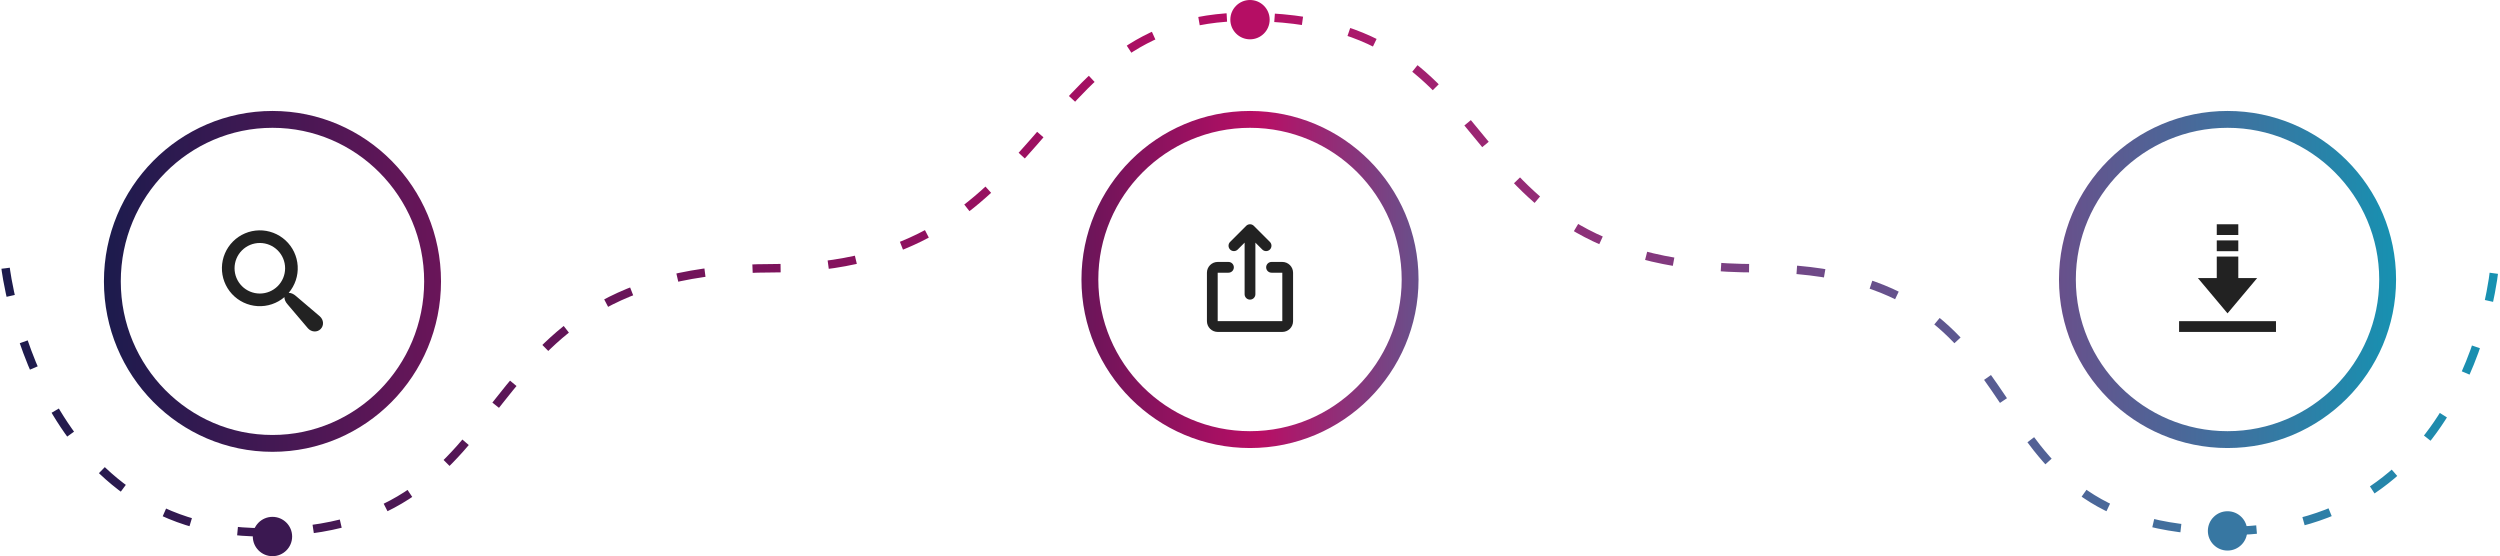 <svg width="890" height="198" viewBox="0 0 890 198" fill="none" xmlns="http://www.w3.org/2000/svg">
<g clip-path="url(#clip0_43_634)">
<path d="M113.884 112.636L105.356 105.385C104.474 104.59 103.531 104.228 102.771 104.262C105.034 101.608 106.182 98.181 105.975 94.7C105.768 91.218 104.221 87.952 101.659 85.585C99.097 83.219 95.719 81.936 92.231 82.005C88.744 82.074 85.419 83.49 82.953 85.956C80.487 88.422 79.071 91.747 79.002 95.234C78.933 98.722 80.216 102.1 82.582 104.662C84.949 107.224 88.215 108.771 91.697 108.978C95.178 109.185 98.605 108.037 101.259 105.774C101.223 106.534 101.587 107.477 102.382 108.359L109.633 116.887C110.875 118.266 112.903 118.383 114.14 117.145C115.378 115.908 115.261 113.878 113.881 112.639L113.884 112.636ZM92.5 104.5C90.113 104.5 87.824 103.552 86.136 101.864C84.448 100.177 83.5 97.887 83.5 95.5C83.5 93.114 84.448 90.824 86.136 89.136C87.824 87.449 90.113 86.5 92.5 86.5C94.887 86.5 97.176 87.449 98.864 89.136C100.552 90.824 101.5 93.114 101.5 95.5C101.5 97.887 100.552 100.177 98.864 101.864C97.176 103.552 94.887 104.5 92.5 104.5Z" fill="#222222"/>
</g>
<path d="M154 100.174C154 132.058 128.449 157.848 97 157.848C65.551 157.848 40 132.058 40 100.174C40 68.29 65.551 42.5 97 42.5C128.449 42.5 154 68.29 154 100.174Z" stroke="url(#paint0_linear_43_634)" stroke-width="6"/>
<path d="M443.645 80.395C444.004 80.036 444.492 79.834 445 79.834C445.508 79.834 445.996 80.036 446.355 80.395L452.105 86.145C452.454 86.506 452.647 86.991 452.643 87.493C452.639 87.996 452.437 88.476 452.082 88.832C451.726 89.187 451.246 89.389 450.743 89.393C450.241 89.397 449.756 89.204 449.395 88.855L446.917 86.377V104.75C446.917 105.258 446.715 105.746 446.355 106.105C445.996 106.465 445.508 106.667 445 106.667C444.492 106.667 444.004 106.465 443.645 106.105C443.285 105.746 443.083 105.258 443.083 104.75V86.377L440.605 88.855C440.244 89.204 439.76 89.397 439.257 89.393C438.754 89.389 438.274 89.187 437.918 88.832C437.563 88.476 437.361 87.996 437.357 87.493C437.353 86.991 437.546 86.506 437.895 86.145L443.645 80.395ZM429.667 97.083C429.667 96.067 430.071 95.092 430.79 94.373C431.508 93.654 432.483 93.25 433.5 93.25H437.333C437.842 93.25 438.329 93.452 438.689 93.811C439.048 94.171 439.25 94.658 439.25 95.167C439.25 95.675 439.048 96.162 438.689 96.522C438.329 96.881 437.842 97.083 437.333 97.083H433.5V114.333H456.5V97.083H452.667C452.158 97.083 451.671 96.881 451.311 96.522C450.952 96.162 450.75 95.675 450.75 95.167C450.75 94.658 450.952 94.171 451.311 93.811C451.671 93.452 452.158 93.25 452.667 93.25H456.5C457.517 93.25 458.492 93.654 459.211 94.373C459.93 95.092 460.333 96.067 460.333 97.083V114.333C460.333 115.35 459.93 116.325 459.211 117.044C458.492 117.763 457.517 118.167 456.5 118.167H433.5C432.483 118.167 431.508 117.763 430.79 117.044C430.071 116.325 429.667 115.35 429.667 114.333V97.083Z" fill="#222222"/>
<circle cx="445" cy="99.5" r="57" stroke="url(#paint1_linear_43_634)" stroke-width="6"/>
<path d="M793 111.554L782.458 99H803.542L793 111.554ZM789.167 79.833H796.833V83.667H789.167V79.833ZM789.167 85.583H796.833V89.417H789.167V85.583Z" fill="#222222"/>
<path d="M789.167 91.333H796.833V101.875H789.167V91.333ZM775.75 114.333H810.25V118.167H775.75V114.333Z" fill="#222222"/>
<circle cx="793" cy="99.5" r="57" stroke="url(#paint2_linear_43_634)" stroke-width="6"/>
<path d="M2 95.5C2 95.5 13 189.5 93.5 189.5C192.081 189.5 159.361 95.5 275 95.5C376.5 95.5 365 6 443.5 6C543.5 6 508.871 95.5 625.5 95.5C735.001 95.5 693.5 189 793 189C880 189 888 95.5 888 95.5" stroke="url(#paint3_linear_43_634)" stroke-width="3" stroke-dasharray="10 17"/>
<circle cx="97" cy="191" r="7" fill="#3B1851"/>
<circle cx="445" cy="7" r="7" fill="#B50E64"/>
<circle cx="793" cy="189" r="7" fill="#3777A2"/>
<defs>
<linearGradient id="paint0_linear_43_634" x1="37" y1="100.174" x2="157" y2="100.174" gradientUnits="userSpaceOnUse">
<stop stop-color="#1C1B4D"/>
<stop offset="1" stop-color="#6A1559"/>
</linearGradient>
<linearGradient id="paint1_linear_43_634" x1="385" y1="99.5" x2="505" y2="99.5" gradientUnits="userSpaceOnUse">
<stop stop-color="#6A1559"/>
<stop offset="0.53" stop-color="#B80E65"/>
<stop offset="1" stop-color="#68508B"/>
</linearGradient>
<linearGradient id="paint2_linear_43_634" x1="733" y1="99.5" x2="853" y2="99.5" gradientUnits="userSpaceOnUse">
<stop stop-color="#68508B"/>
<stop offset="1" stop-color="#1791B1"/>
</linearGradient>
<linearGradient id="paint3_linear_43_634" x1="2" y1="97.75" x2="888" y2="97.75" gradientUnits="userSpaceOnUse">
<stop stop-color="#1C1B4D"/>
<stop offset="0.5" stop-color="#B80E65"/>
<stop offset="1" stop-color="#1791B1"/>
</linearGradient>
<clipPath id="clip0_43_634">
<rect width="36" height="36" fill="white" transform="translate(79 82)"/>
</clipPath>
</defs>
</svg>

